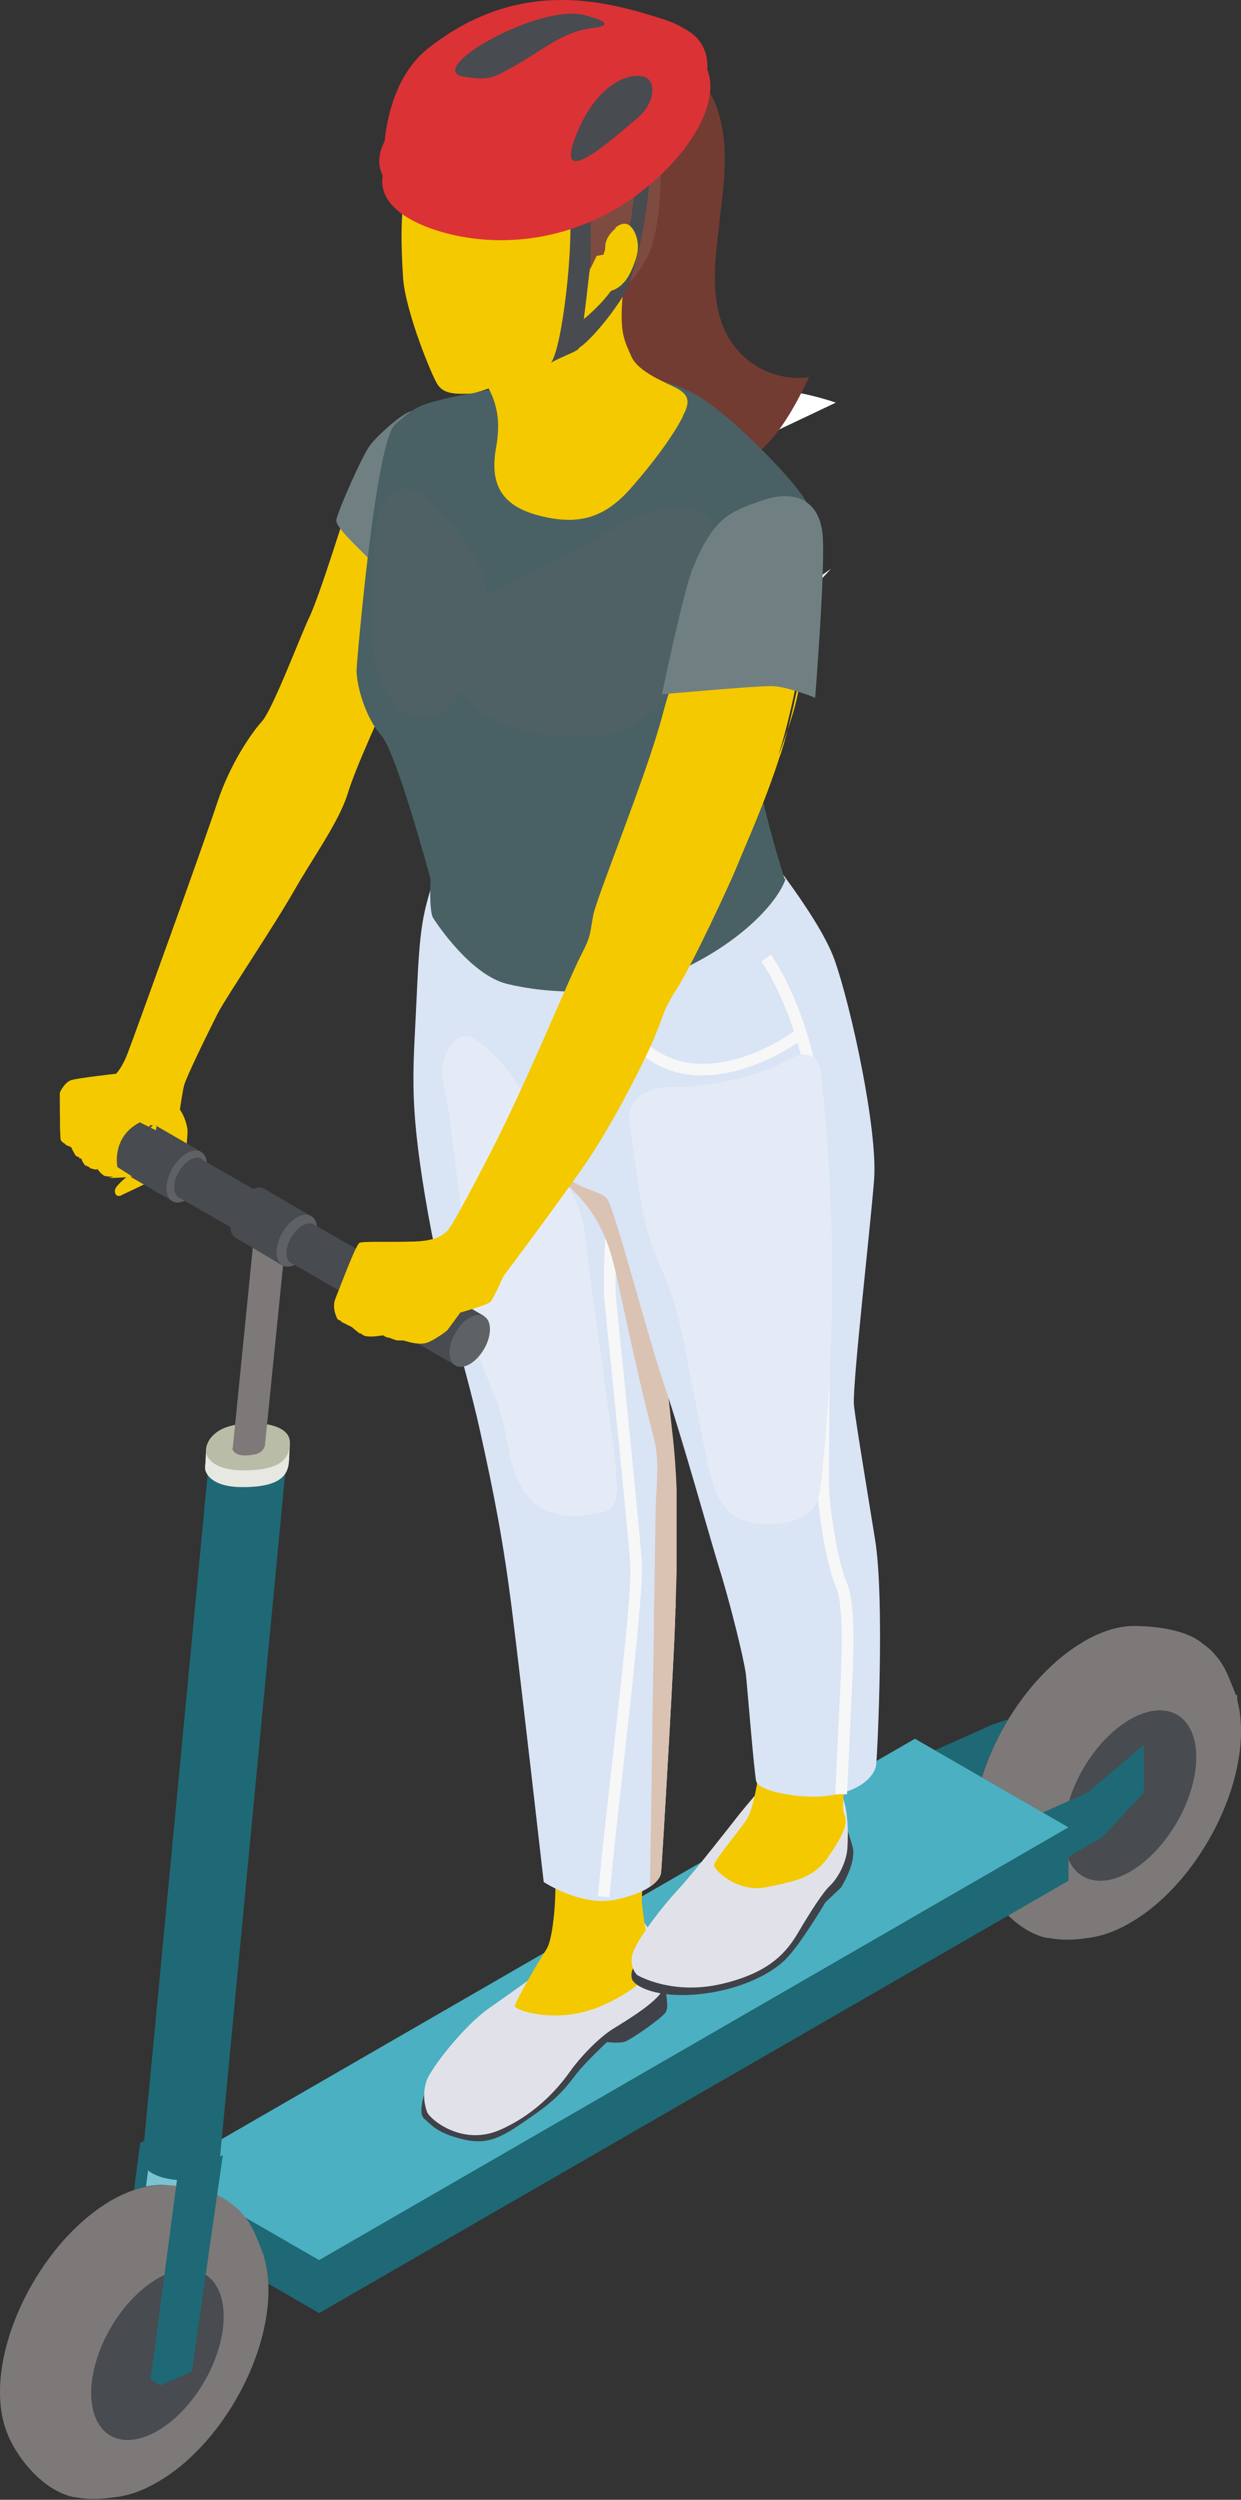 <?xml version="1.0" encoding="UTF-8"?>
<svg xmlns="http://www.w3.org/2000/svg" xmlns:xlink="http://www.w3.org/1999/xlink" viewBox="0 0 28.85 58.11">
  <rect x="0" y="0" width="28.85" height="58.11" fill="#333333" stroke="none"/>
  <defs>
    <style>
      .uuid-fc01fce0-5e6d-40de-8dca-07cb1e048df6 {
        fill: #4bb0c1;
      }

      .uuid-1efd275a-efe3-426b-bb0a-c0afb204c7ea {
        fill: #b9bda8;
      }

      .uuid-d98cb9e4-7d49-46f6-922b-211f2c4e086d {
        fill: #db3236;
      }

      .uuid-10c02565-28f3-495b-b571-6a9151bf2299 {
        fill: #fff;
      }

      .uuid-70083155-245f-4343-87be-1ad313b7f4fe {
        fill: #f4c900;
      }

      .uuid-0005ac32-9a8a-4e84-b214-99ebdd0eab25 {
        fill: #e1e2e9;
      }

      .uuid-2bc7ee97-3d73-423e-bcfe-1277953f0b3e {
        fill: #5e6265;
      }

      .uuid-abcb5719-f09d-4150-b388-760b84ddfd9e {
        fill: #496164;
      }

      .uuid-16161880-c7b6-4d4b-827a-b7406923fe6d {
        fill: none;
      }

      .uuid-37203cd8-cb30-409c-96c9-7b802e65f8a4 {
        fill: #d9e4f5;
      }

      .uuid-c8f35160-0c58-469a-a5f0-f507587160de {
        fill: #e6e8e1;
      }

      .uuid-ca991832-d98a-4607-852a-f241e081bf95 {
        isolation: isolate;
      }

      .uuid-cf61307b-61a3-4c6d-98df-150869e4e71d {
        fill: #dac3b2;
      }

      .uuid-722d1a31-60e3-44f8-a715-2a561c686236 {
        fill: #7d7978;
      }

      .uuid-75383a07-0277-4ef8-a41e-9848dabb0759 {
        clip-path: url(#uuid-61e25624-fdd2-4a00-9576-d5e9e9c05f08);
      }

      .uuid-d6001b8d-a227-41a2-b9c7-8e7998c5aad9 {
        fill: #7e4b41;
      }

      .uuid-2bf06c04-2600-4b96-a06e-faac9549ec70 {
        fill: #e5ebf6;
      }

      .uuid-02533e23-ef6c-447d-aae3-c466125c750c {
        mix-blend-mode: multiply;
      }

      .uuid-1e22e792-39fb-4b3c-82a6-f1ab8eae84a4 {
        fill: #506165;
      }

      .uuid-9f4414ff-c558-43d9-b3de-6b9730bd2aa7 {
        fill: #404249;
      }

      .uuid-e5d0086a-ffc5-4f6b-89f1-12fee21a5c96 {
        fill: #f7f7f8;
      }

      .uuid-3d049f62-c337-4e7a-82d4-daa7229fd167 {
        fill: #723c32;
      }

      .uuid-b81d4269-6638-4339-8a53-ca32e39bf286 {
        fill: #484b4f;
      }

      .uuid-13237c95-10a3-40b5-b3c2-b1e81f2f8ef7 {
        clip-path: url(#uuid-d3dfd310-481a-4932-b5e4-f6b19ef1f6ff);
      }

      .uuid-0f41a05c-3af1-4418-b8c1-b806b3e3c349 {
        fill: #1e6975;
      }

      .uuid-456195de-00f4-49c6-a8e9-8e5f691f4078 {
        fill: #7ac3d0;
      }

      .uuid-841ec85b-5886-46f1-b390-8319c0cc3c9b {
        fill: #708082;
      }
    </style>
    <clipPath id="uuid-61e25624-fdd2-4a00-9576-d5e9e9c05f08">
      <rect class="uuid-16161880-c7b6-4d4b-827a-b7406923fe6d" x="12.76" y="24.55" width="2.97" height="19.3"/>
    </clipPath>
    <clipPath id="uuid-d3dfd310-481a-4932-b5e4-f6b19ef1f6ff">
      <rect class="uuid-16161880-c7b6-4d4b-827a-b7406923fe6d" x="12.76" y="24.55" width="2.97" height="19.3"/>
    </clipPath>
  </defs>
  <g class="uuid-ca991832-d98a-4607-852a-f241e081bf95">
    <g id="uuid-38052094-e2d5-4b82-a37f-1c441343449f" data-name="Calque_2">
      <g id="uuid-c6772a26-df6e-4c7c-8772-5ac37c358a93" data-name="Les_personnages">
        <g id="uuid-0bf2115d-7ae8-49b8-98c3-5c1fa7043784" data-name="Chara_x5F_Trot_x5F_BG">
          <path class="uuid-10c02565-28f3-495b-b571-6a9151bf2299" d="M19.43,9.36l-1.35.64c-1.14-.25-2.52-.12-3.62.39-1.56.74-1.96,2-.96,2.88.04.04.08.07.13.11,1.17.89,3.42.98,5.05.22.24-.11.46-.24.64-.38l-1.48,1.6c-1.98.4-4.16.09-5.42-.87-.07-.05-.13-.1-.19-.15-1.42-1.25-.85-3.04,1.36-4.08,1.79-.84,4.12-.95,5.84-.36"/>
          <polygon class="uuid-0f41a05c-3af1-4418-b8c1-b806b3e3c349" points="25.03 40.55 23.43 41.12 21.26 42.37 21.26 40.9 23.07 40.09 25.03 39.44 25.03 40.55"/>
          <path class="uuid-b81d4269-6638-4339-8a53-ca32e39bf286" d="M22.61,42.62c0,1.64,1.16,2.3,2.59,1.47,1.43-.82,2.58-2.82,2.58-4.46s-1.16-2.3-2.58-1.47c-1.43.82-2.59,2.82-2.59,4.46"/>
          <path class="uuid-b81d4269-6638-4339-8a53-ca32e39bf286" d="M23.68,43.23c0,1.64,1.16,2.3,2.59,1.47,1.43-.82,2.58-2.82,2.58-4.46s-1.16-2.3-2.58-1.47c-1.43.82-2.59,2.82-2.59,4.46"/>
          <path class="uuid-722d1a31-60e3-44f8-a715-2a561c686236" d="M28.73,39.41c-.19-.51-.28-.72-.5-.96-.07-.09-.16-.16-.24-.22-.01,0-.02-.02-.04-.03-.46-.38-1.36-.41-1.68-.4,0,0,0,0,0,0-.32.02-.68.13-1.06.35-1.43.83-2.59,2.82-2.59,4.46,0,.36.06.67.16.93,0,0,0,0,0,0,.19.52.73,1.23,1.38,1.46,0,0,0,0,0,0,.03.01.06.02.09.03.03,0,.07.02.1.02,0,0,.02,0,.03,0,.65.13,1.3-.09,1.4-.13.02,0,.09-.1.2-.26,1.51-.9,2.72-3.01,2.72-4.75,0-.03,0-.06,0-.09.06-.2.08-.35.05-.43"/>
          <path class="uuid-722d1a31-60e3-44f8-a715-2a561c686236" d="M23.68,43.23c0,1.64,1.16,2.3,2.59,1.47,1.43-.82,2.58-2.82,2.58-4.46s-1.16-2.3-2.58-1.47c-1.43.82-2.59,2.82-2.59,4.46"/>
          <path class="uuid-b81d4269-6638-4339-8a53-ca32e39bf286" d="M24.73,42.63c0,.98.69,1.37,1.54.88.85-.49,1.54-1.68,1.54-2.66s-.69-1.37-1.54-.88c-.85.49-1.54,1.68-1.54,2.66"/>
          <polygon class="uuid-0f41a05c-3af1-4418-b8c1-b806b3e3c349" points="26.59 41.67 25.64 42.7 23.47 43.95 23.47 42.48 25.28 41.67 26.59 40.56 26.59 41.67"/>
          <polygon class="uuid-0f41a05c-3af1-4418-b8c1-b806b3e3c349" points="3.85 51.71 7.42 53.77 24.84 42.48 21.27 40.42 3.85 50.48 3.85 51.71"/>
          <polygon class="uuid-0f41a05c-3af1-4418-b8c1-b806b3e3c349" points="3.26 49.81 2.6 54.8 3.32 54.48 4.04 49.45 3.26 49.81"/>
          <polygon class="uuid-456195de-00f4-49c6-a8e9-8e5f691f4078" points="3.51 49.95 2.85 54.94 3.57 54.62 4.28 49.59 3.51 49.95"/>
          <polygon class="uuid-fc01fce0-5e6d-40de-8dca-07cb1e048df6" points="3.85 50.48 7.42 52.54 24.84 42.48 21.27 40.42 3.85 50.48"/>
          <polygon class="uuid-0f41a05c-3af1-4418-b8c1-b806b3e3c349" points="7.42 53.77 24.84 43.72 24.84 42.48 7.42 52.54 7.42 53.77"/>
          <path class="uuid-b81d4269-6638-4339-8a53-ca32e39bf286" d="M0,55.61c0,1.64,1.16,2.3,2.59,1.47,1.43-.82,2.58-2.82,2.58-4.46s-1.16-2.3-2.58-1.47c-1.43.82-2.59,2.82-2.59,4.46"/>
          <path class="uuid-b81d4269-6638-4339-8a53-ca32e39bf286" d="M1.07,56.23c0,1.64,1.16,2.3,2.59,1.47,1.43-.82,2.58-2.82,2.58-4.46s-1.16-2.3-2.58-1.47c-1.43.82-2.59,2.82-2.59,4.46"/>
          <path class="uuid-722d1a31-60e3-44f8-a715-2a561c686236" d="M6.12,52.41c-.19-.51-.28-.72-.5-.96-.07-.09-.16-.16-.24-.22-.01,0-.02-.02-.04-.03-.46-.38-1.36-.41-1.68-.4,0,0,0,0,0,0-.32.02-.68.13-1.07.35C1.16,51.98,0,53.98,0,55.61c0,.36.06.67.16.93,0,0,0,0,0,0,.19.52.73,1.23,1.38,1.46,0,0,0,0,0,0,.03.01.06.02.09.03.03,0,.07.02.1.02,0,0,.02,0,.02,0,.65.13,1.3-.09,1.4-.13.02,0,.09-.1.2-.26,1.51-.9,2.72-3.01,2.72-4.75,0-.03,0-.06,0-.09.06-.2.08-.35.05-.43"/>
          <path class="uuid-722d1a31-60e3-44f8-a715-2a561c686236" d="M1.07,56.23c0,1.64,1.16,2.3,2.59,1.47,1.43-.82,2.58-2.82,2.58-4.46s-1.16-2.3-2.58-1.47c-1.43.82-2.59,2.82-2.59,4.46"/>
          <path class="uuid-b81d4269-6638-4339-8a53-ca32e39bf286" d="M2.12,55.63c0,.98.69,1.37,1.54.88.85-.49,1.54-1.68,1.54-2.66s-.69-1.37-1.54-.88c-.85.49-1.54,1.68-1.54,2.66"/>
          <polygon class="uuid-0f41a05c-3af1-4418-b8c1-b806b3e3c349" points="4.16 50.33 3.5 55.32 3.74 55.45 4.93 49.97 4.16 50.33"/>
          <path class="uuid-0f41a05c-3af1-4418-b8c1-b806b3e3c349" d="M4.86,33.93l1.82-.21-1.57,16.48c-.03.69-1.8.59-1.8,0l1.55-16.27Z"/>
          <path class="uuid-c8f35160-0c58-469a-a5f0-f507587160de" d="M6.72,33.94c.02-.55-1.13-.54-1.56-.34-.45.22-.39.56-.39.56,0,0,.05.41.87.41.91,0,1.07-.3,1.08-.64"/>
          <polygon class="uuid-c8f35160-0c58-469a-a5f0-f507587160de" points="4.77 34.1 4.79 33.73 6.74 33.53 6.72 33.94 6.15 34.3 4.77 34.1"/>
          <path class="uuid-1efd275a-efe3-426b-bb0a-c0afb204c7ea" d="M6.74,33.55c.02-.55-1.13-.54-1.56-.34-.45.22-.39.56-.39.56,0,0,.05.41.87.41.91,0,1.07-.3,1.08-.64"/>
          <path class="uuid-722d1a31-60e3-44f8-a715-2a561c686236" d="M5.4,33.67s.02.24.52.14c.23-.05.24-.22.24-.22l.52-5.16-.78.34-.49,4.9Z"/>
          <path class="uuid-9f4414ff-c558-43d9-b3de-6b9730bd2aa7" d="M15.23,45.96s.25.16.25.3.07.38,0,.51c-.07.13-.84.67-.98.7-.15.03-.39,0-.39,0,0,0-.53.5-.71.74-.19.24-.38.54-1.04.99-.66.46-.98.68-1.6.53s-.73-.34-.9-.48c-.17-.15.04-.75.16-.92.12-.17,5.21-2.38,5.21-2.38"/>
          <path class="uuid-0005ac32-9a8a-4e84-b214-99ebdd0eab25" d="M12.47,45.9s-.55.4-1.11.79c-.56.39-1.36,1.4-1.45,1.7-.09.3-.04.55.02.71.07.17.83.81,1.72.4.89-.4,1.4-1.06,1.62-1.37.22-.31.64-.75.97-.96.34-.21,1.14-.69,1.18-.97.04-.28-.17-1.19-.45-1.51-.28-.32-2.51,1.21-2.51,1.21"/>
          <path class="uuid-70083155-245f-4343-87be-1ad313b7f4fe" d="M12.91,43.61c.02.61-.06,1.49-.21,1.71-.15.22-.74,1.23-.73,1.32.01.09.97.43,1.99,0,1.02-.44,1.43-1.01,1.23-1.27-.2-.27-.27-1.18-.27-1.18l.06-1.75-2.07,1.17Z"/>
          <path class="uuid-37203cd8-cb30-409c-96c9-7b802e65f8a4" d="M15.7,37.38c.01.56-.31,5.94-.33,6.14-.01.1-.08.22-.26.34-.16.11-.42.22-.8.3-.79.17-1.67-.41-1.67-.41,0,0-.54-4.75-.74-6.34-.2-1.58-.41-2.66-.75-4.19-.34-1.53-.89-3.12-1.27-5.42-.38-2.3-.27-2.9-.19-4.7.08-1.8.15-1.9.57-3.21,0,0,3.67.93,4.22,1.49.35.36.51,2.7.58,4.35.04.93.05,1.64.05,1.64,0,0,.29,4.14.5,5.92.21,1.78.07,3.54.08,4.1"/>
          <path class="uuid-e5d0086a-ffc5-4f6b-89f1-12fee21a5c96" d="M14.17,44.1l-.27-.02c.07-.79.19-1.87.32-3.01.22-1.97.48-4.21.43-4.74-.04-.56-.26-2.75-.42-4.35-.09-.85-.16-1.55-.18-1.8-.07-.72.2-4.32.21-4.47l.27.02s-.28,3.73-.21,4.42c.02.24.09.95.18,1.79.16,1.6.38,3.79.42,4.35.04.56-.2,2.71-.43,4.79-.13,1.14-.25,2.22-.32,3.01"/>
          <path class="uuid-2bf06c04-2600-4b96-a06e-faac9549ec70" d="M12.74,26.55c-.41-.87-.85-1.78-1.63-2.34-.08-.06-.17-.12-.28-.12-.22-.01-.38.2-.46.4-.18.45-.04.71.03,1.16.09.56.15,1.12.22,1.68.15,1.12.3,2.24.44,3.36,0-.07-.02-.13-.03-.2-.16.81.38,1.57.61,2.36.12.4.16.81.27,1.21.12.4.32.79.68,1,.37.22.83.2,1.26.13.11-.02.23-.04.32-.11.17-.13.18-.38.17-.59-.02-.43-.08-.87-.14-1.3-.17-1.27-.35-2.53-.52-3.8-.05-.4-.06-.82-.2-1.21-.2-.56-.5-1.1-.75-1.63"/>
          <g class="uuid-02533e23-ef6c-447d-aae3-c466125c750c">
            <g class="uuid-75383a07-0277-4ef8-a41e-9848dabb0759">
              <g class="uuid-13237c95-10a3-40b5-b3c2-b1e81f2f8ef7">
                <path class="uuid-cf61307b-61a3-4c6d-98df-150869e4e71d" d="M15.7,37.38c.01.56-.31,5.94-.33,6.14-.01.1-.08.22-.26.34.04-2.23.05-3.59.09-5.82,0-.28,0-.56.01-.84.01-.66.02-1.31.03-1.97,0-.57.11-1.21-.03-1.76-.31-1.19-.57-2.4-.83-3.6-.09-.39-.17-.78-.33-1.14-.17-.4-.42-.76-.73-1.06-.16-.15-.33-.29-.43-.48-.07-.15-.09-.32-.1-.49-.04-.59-.06-1.31.25-1.84.28-.47.51-.33.83,0,.33.34.73.6,1.14.84.02.01.04.02.07.04.04.93.05,1.64.05,1.64,0,0,.29,4.14.5,5.92.21,1.78.07,3.54.08,4.1"/>
              </g>
            </g>
          </g>
          <path class="uuid-9f4414ff-c558-43d9-b3de-6b9730bd2aa7" d="M14.94,45.31c-.22.42-.29.52-.25.69.05.17.56.45,1.53.36.97-.09,1.72-.48,2.05-.82.34-.34.92-1.32.92-1.32l.36-.34s.37-.58.27-.95c-.1-.37-.27-.8-.27-.8l-4.61,3.17Z"/>
          <path class="uuid-0005ac32-9a8a-4e84-b214-99ebdd0eab25" d="M17.92,41.34c-.06.01-.73.83-.73.83,0,0-1.07,1.38-1.44,1.77-.36.39-.85,1.03-1.01,1.39-.16.36.07.58.07.58,0,0,.79.48,1.96.21,1.17-.27,1.54-.78,1.8-1.22.26-.44.55-.9.73-1.07.18-.17.38-.54.4-.87.02-.34.04-1.14-.27-1.45-.31-.31-1.52-.17-1.52-.17"/>
          <path class="uuid-70083155-245f-4343-87be-1ad313b7f4fe" d="M17.67,40.95c0,.06-.12,1.07-.32,1.36-.2.29-.75.94-.75,1.05s.55.65,1.22.51,1.11-.21,1.46-.74c.36-.53.44-.77.34-.98-.1-.21.2-1.94.2-1.94l-2.14.74Z"/>
          <path class="uuid-37203cd8-cb30-409c-96c9-7b802e65f8a4" d="M11.79,22.19c-.05,1.23.2,3.33.73,4.4.53,1.07,1.39,1.04,1.58,1.26.19.22.93,3.14,1.34,4.34.41,1.21,1.03,3.44,1.27,4.23.25.79.58,2.12.63,2.5.04.38.19,2.27.24,2.49.05.22,1.02.43,1.7.33.68-.09,1.06-.43,1.09-.73.03-.29.2-3.88-.03-5.24-.28-1.73-.48-2.94-.49-3.14-.02-.59.38-4.05.47-5.2.09-1.15-.53-4.02-.92-5.12-.39-1.09-1.97-2.96-2.08-3.14-.11-.18-5.53,2.99-5.53,2.99"/>
          <path class="uuid-e5d0086a-ffc5-4f6b-89f1-12fee21a5c96" d="M19.69,41.71h-.27s.05-1.24.11-2.37c.05-.93.08-2.06-.1-2.46-.19-.43-.37-1.45-.42-2.15-.02-.23-.01-.93,0-1.92.02-2.09.05-5.26-.13-6.87-.26-2.31-1.17-3.58-1.18-3.59l.22-.16c.04.05.96,1.33,1.23,3.72.18,1.63.15,4.81.13,6.91,0,.94-.02,1.68,0,1.89.05.69.23,1.68.4,2.07.16.36.2,1.11.12,2.58-.05,1.13-.11,2.35-.11,2.35"/>
          <path class="uuid-2bf06c04-2600-4b96-a06e-faac9549ec70" d="M15.83,25.26c-.22,0-.44,0-.65.07-.21.06-.41.19-.5.39-.08.18-.05.38-.02.58.05.36.11.73.16,1.09.07.49.15.98.3,1.45.13.4.32.78.46,1.17.19.53.3,1.08.4,1.63.15.74.29,1.49.44,2.23.11.55.27,1.19.78,1.44.2.1.43.12.66.12.42,0,.9-.1,1.1-.46.09-.16.11-.34.13-.52.33-3.01.34-6.06.04-9.08-.02-.25-.02-.71-.29-.83-.26-.12-.64.18-.87.27-.68.27-1.41.43-2.14.46"/>
          <path class="uuid-e5d0086a-ffc5-4f6b-89f1-12fee21a5c96" d="M16.32,25c-1.26,0-1.82-.94-1.85-.98l.23-.14s.52.85,1.62.85h.04c1.17-.02,2.14-.79,2.15-.8l.17.21s-1.06.83-2.32.86h-.05"/>
          <path class="uuid-b81d4269-6638-4339-8a53-ca32e39bf286" d="M1.38,26.18c0,.3.21.42.47.27.26-.15.47-.51.47-.81s-.21-.42-.47-.27c-.26.15-.47.51-.47.81"/>
          <path class="uuid-70083155-245f-4343-87be-1ad313b7f4fe" d="M4.11,25.7c-.09-.05-.2-.06-.31-.06-.04,0-.07.15-.11.17-.08.04-.04.26-.04.35,0,.19.11.39.04.57-.04.1-.13.17-.21.24-.25.18-.52.34-.73.57-.04.04-.07.08-.08.14,0,.05.02.12.08.12.03,0,.06,0,.08-.02.38-.18.76-.35,1.12-.57.07-.04.14-.08.19-.14.04-.04.08-.09.11-.14.02-.03.04-.06.06-.09.02-.06.03-.13.03-.19,0-.12.02-.24.02-.36,0-.14-.12-.49-.25-.56"/>
          <polygon class="uuid-b81d4269-6638-4339-8a53-ca32e39bf286" points="1.52 26.48 4.01 27.92 4.67 26.77 2.19 25.34 1.52 26.48"/>
          <path class="uuid-2bc7ee97-3d73-423e-bcfe-1277953f0b3e" d="M3.87,27.62c0,.3.21.42.47.27.26-.15.47-.51.47-.81s-.21-.42-.47-.27c-.26.15-.47.51-.47.81"/>
          <path class="uuid-b81d4269-6638-4339-8a53-ca32e39bf286" d="M4.05,27.6c0,.23.16.33.37.21.2-.12.37-.4.37-.64s-.16-.33-.37-.21c-.2.12-.37.4-.37.63"/>
          <polygon class="uuid-b81d4269-6638-4339-8a53-ca32e39bf286" points="4.15 27.83 5.69 28.72 6.2 27.82 4.67 26.94 4.15 27.83"/>
          <path class="uuid-2bc7ee97-3d73-423e-bcfe-1277953f0b3e" d="M5.58,28.48c0,.23.16.33.37.21.2-.12.37-.4.37-.64s-.16-.33-.37-.21c-.2.12-.37.4-.37.63"/>
          <path class="uuid-b81d4269-6638-4339-8a53-ca32e39bf286" d="M5.35,28.48c0,.3.21.42.47.27.26-.15.47-.51.47-.81s-.21-.42-.47-.27c-.26.15-.47.51-.47.81"/>
          <polygon class="uuid-b81d4269-6638-4339-8a53-ca32e39bf286" points="5.49 28.78 6.57 29.42 7.23 28.27 6.15 27.64 5.49 28.78"/>
          <path class="uuid-2bc7ee97-3d73-423e-bcfe-1277953f0b3e" d="M6.43,29.11c0,.3.21.42.47.27.26-.15.47-.51.47-.81s-.21-.42-.47-.27c-.26.15-.47.51-.47.81"/>
          <path class="uuid-b81d4269-6638-4339-8a53-ca32e39bf286" d="M6.66,29.13c0,.23.16.33.37.21.2-.12.37-.4.37-.64s-.16-.33-.37-.21c-.2.12-.37.4-.37.63"/>
          <rect class="uuid-b81d4269-6638-4339-8a53-ca32e39bf286" x="7.35" y="28.43" width="1.04" height="1.93" transform="translate(-21.53 21.53) rotate(-60.04)"/>
          <path class="uuid-2bc7ee97-3d73-423e-bcfe-1277953f0b3e" d="M8.33,30.09c0,.23.16.33.37.21.2-.12.37-.4.37-.64s-.16-.33-.37-.21c-.2.12-.37.4-.37.63"/>
          <path class="uuid-b81d4269-6638-4339-8a53-ca32e39bf286" d="M7.96,30c0,.3.21.42.47.27.26-.15.47-.51.47-.81s-.21-.42-.47-.27c-.26.15-.47.51-.47.81"/>
          <polygon class="uuid-b81d4269-6638-4339-8a53-ca32e39bf286" points="8.1 30.3 10.59 31.74 11.25 30.59 8.77 29.16 8.1 30.3"/>
          <path class="uuid-2bc7ee97-3d73-423e-bcfe-1277953f0b3e" d="M10.45,31.44c0,.3.21.42.47.27.26-.15.47-.51.47-.81s-.21-.42-.47-.27c-.26.15-.47.51-.47.81"/>
          <path class="uuid-70083155-245f-4343-87be-1ad313b7f4fe" d="M9.87,12.22c-.06-.21-.42-.35-.79-.43-.47-.1-.97-.13-.97-.13,0,0-.68,2.2-.92,2.69-.23.49-.86,2.17-1.11,2.43-.24.27-.72.96-1.02,1.85-.29.89-1.94,5.46-2.08,5.82-.13.36-.28.51-.28.51,0,0-.9.1-1.05.15-.16.06-.26.29-.26.29,0,0,0,1,.02,1.09.01.04.05.07.1.1.07.04.14.06.14.06,0,0,.02.05.04.09.03.06.06.12.09.14.02,0,.04.02.05.02.03,0,.05,0,.05,0,0,0,.03.11.11.18.02.02.05.04.08.05,0,0,0,0,0,0,.09.02.15.04.17.04.01,0,.02,0,.02,0,0,0,.09.13.18.17.01,0,.04,0,.08.01.21.01.75-.02.92-.12.01,0,.02-.01.03-.02.02-.02.04-.04.07-.07.09-.1.22-.28.33-.45-.05-.01-.1-.02-.14-.04-.2-.07-.43-.28-.24-.49,0,0,0,0,0,0,0-.01.15,0,.17,0,.15-.14.27-.25.47-.25,0,0,.01,0,.02,0,.04-.27.09-.58.12-.72.06-.22.58-1.27.78-1.67.21-.4,1.34-2.08,1.78-2.86.44-.77,1.03-1.58,1.24-2.24.2-.66.83-1.96.89-2.2.06-.23,1.04-3.57.91-4.05"/>
          <path class="uuid-70083155-245f-4343-87be-1ad313b7f4fe" d="M3.66,26.07c-.07.4-.14.8-.21,1.19-.17.09-.71.13-.92.12.25-.05.46-.27.59-.51.16-.28.27-.61.54-.8"/>
          <path class="uuid-70083155-245f-4343-87be-1ad313b7f4fe" d="M7.53,14.26c-.39,1.07-1.16,1.98-1.41,3.08-.03.15-.06.31,0,.45.03.1.09.18.16.25.16.17.37.29.6.3.23.02.47-.08.6-.27.09-.13.12-.28.16-.43.09-.42.19-.85.3-1.27.09-.38.18-.76.27-1.14.15-.63.3-1.25.5-1.87.13-.39.28-.77.38-1.17.05-.18.08-.37,0-.54-.09-.21-.34-.31-.55-.23-.2.07-.2.22-.26.39-.18.52-.37,1.01-.5,1.54-.08.3-.15.6-.26.9"/>
          <path class="uuid-70083155-245f-4343-87be-1ad313b7f4fe" d="M8.97,16.26c-.06.23-.69,1.53-.89,2.2-.21.66-.8,1.47-1.24,2.24-.44.78-1.57,2.46-1.78,2.86-.2.4-.72,1.45-.78,1.67-.04.15-.09.53-.14.82-.04-.17-.08-.33-.06-.5.02-.17.1-.32.18-.48.23-.46.42-.93.58-1.42.14-.43.37-.79.57-1.2.16-.35.33-.7.55-1.01.16-.22.35-.42.51-.65.15-.22.28-.45.4-.69.12-.23.24-.47.36-.7.16-.3.32-.61.45-.93.81-2.01.38-4.34,1.13-6.37.04-.12.15-.23.28-.31.38.08.73.22.79.43.13.48-.85,3.81-.91,4.05"/>
          <path class="uuid-b81d4269-6638-4339-8a53-ca32e39bf286" d="M4.32,26.62l-1.07-.53c-.67.35-.52,1.04-.52,1.04l.97.62c.16-.4.37-.78.62-1.13"/>
          <path class="uuid-70083155-245f-4343-87be-1ad313b7f4fe" d="M1.62,25.7c.03.35.05.71.08,1.06-.02-.05-.04-.09-.04-.09,0,0-.07-.03-.14-.06-.02-.31-.03-.62.09-.9"/>
          <path class="uuid-70083155-245f-4343-87be-1ad313b7f4fe" d="M2.1,25.63c0,.49-.04.99-.1,1.48-.08-.07-.11-.18-.11-.18,0,0-.02,0-.05,0,.08-.43.17-.85.26-1.28"/>
          <path class="uuid-70083155-245f-4343-87be-1ad313b7f4fe" d="M2.58,26.04c-.15.37-.26.76-.33,1.15-.03,0-.08-.01-.17-.04.17-.37.33-.74.5-1.12"/>
          <path class="uuid-70083155-245f-4343-87be-1ad313b7f4fe" d="M7.05,19.53c.18-.32.22-.63.34-.96.11-.31.23-.55.21-.9,0-.19-.05-.38-.15-.53-.1-.15-.24-.26-.41-.31-.29-.1-.62,0-.87.19-.52.41-.69,1.08-.92,1.67-.28.74-.56,1.47-.84,2.21,0-.03.02-.06.03-.08-.07.24-.21.47-.3.7-.08.23-.15.47-.26.7-.22.46-.3,1.03-.43,1.53.02-.02-.01-.04-.03-.03-.02.01-.02.04-.03.06-.03.24-.1.48-.22.7-.01.03-.03.06-.03.09,0,.04.05.07.08.09.17.1.36.16.56.18.12.01.25,0,.33-.08.05-.05.09-.12.11-.18.23-.54.43-1.1.76-1.6.35-.54.62-1.14.93-1.71.33-.61.77-1.12,1.11-1.71"/>
          <path class="uuid-3d049f62-c337-4e7a-82d4-daa7229fd167" d="M16.73,5.15c-.13,1.01-.3,2.26.49,3.07.41.42,1.01.63,1.59.55-.39.8-.84,1.65-1.64,2.05-.75.37-1.64.24-2.45.09-.73-.14-1.48-.32-2.1-.74-.94-.63-1.46-1.77-1.53-2.9-.14-2.3,1.06-3.99,2.66-5.47.22-.2.45-.41.72-.53.85-.35,1.84.32,2.17,1.17.33.85.2,1.81.08,2.72"/>
          <path class="uuid-841ec85b-5886-46f1-b390-8319c0cc3c9b" d="M9.59,9.55c-.22.03-.8.56-.98.79-.18.23-.74,1.5-.79,1.74-.06.25,1.22,1.23,1.39,1.65.17.42,1.17-3.24,1.17-3.24l-.79-.95Z"/>
          <path class="uuid-abcb5719-f09d-4150-b388-760b84ddfd9e" d="M18.26,20.44c-.2.57-1.09,1.51-2.53,2.15-1.44.64-3.11.49-3.95.28-.83-.21-1.61-1.37-1.71-1.53s-.06-.9-.06-.9c0,0-.79-2.95-1.15-3.35-.36-.4-.58-1.16-.57-1.53.02-.37.45-5.29.89-5.69.45-.4.55-.45,1.16-.6.61-.15,3.01-.58,3.36-.57.36.01,1.52-.05,2.43.45.91.49,2.64,2.33,2.66,2.63.02.3-1.18,3.7-1.3,4.84-.12,1.15.75,3.81.75,3.81"/>
          <path class="uuid-70083155-245f-4343-87be-1ad313b7f4fe" d="M15.88,9.67c-.16.33-.56.93-1.19,1.65-.62.72-1.23.9-2.14.67-.92-.23-1.16-.76-1.02-1.57.06-.33.07-.63.01-.9-.08-.38-.27-.71-.61-1l.17-.72.53-2.26s2.51-1.67,2.82-1.51c.3.16.11,1.85.03,2.77-.08.92.02,1.08.19,1.47.16.39.84.63,1.09.77.25.15.29.3.12.62"/>
          <path class="uuid-70083155-245f-4343-87be-1ad313b7f4fe" d="M13.43,8.4c-.22.25-.51.44-.84.51-.22.05-.49.08-.57.28-.07.17.04.36.14.51.17.25.35.51.45.8.1.29.11.62-.03.89-.08-.23-.18-.46-.31-.67-.09-.13-.18-.27-.24-.41-.09-.2-.12-.44-.25-.61-.06-.08-.15-.14-.23-.2-.07-.38-.27-.71-.61-1l.17-.72c.07-.06.14-.11.22-.15.59-.33,1.3-.37,1.96-.35.71.02.49.73.16,1.11"/>
          <path class="uuid-1e22e792-39fb-4b3c-82a6-f1ab8eae84a4" d="M10.72,16.1c.54-.84.88-2.38.25-3.27-.27-.38-.57-.76-.89-1.09-.2-.2-.45-.41-.73-.37-.2.03-.37.18-.46.36-.09.18-.13.38-.15.58-.09.73-.08,1.46-.07,2.19,0,.39,0,.79.12,1.16.11.38.33.73.67.92.14.07.29.12.44.11.35-.02.63-.3.82-.59"/>
          <path class="uuid-1e22e792-39fb-4b3c-82a6-f1ab8eae84a4" d="M12.82,13.13s.04,0,.02-.02c-.02-.02-.04,0-.07,0-.48.28-1.07.4-1.48.79-.39.38-.52.94-.64,1.47-.03.13-.06.27-.04.4.02.13.09.25.17.36.32.43.81.71,1.33.85.52.14,1.06.15,1.6.14.21,0,.42-.01.62-.07.29-.08.54-.26.76-.45.72-.62,1.25-1.45,1.52-2.36.16-.54.22-1.11.1-1.66-.04-.19-.11-.38-.25-.52-.35-.35-1.1-.3-1.53-.1-.73.34-1.42.77-2.13,1.15"/>
          <path class="uuid-70083155-245f-4343-87be-1ad313b7f4fe" d="M14.25,5.04c-.21,1.06-.31,2.63-.57,2.88-.25.25-2.35,1.21-2.76,1.23-.41.02-.61-.02-.74-.2-.13-.18-.76-1.72-.81-2.5-.05-.78-.06-1.49.06-2.11.12-.62.18-.95.43-1.27.25-.32,1.5-.95,2.28-.61.78.34,2.11,2.58,2.11,2.58"/>
          <path class="uuid-d6001b8d-a227-41a2-b9c7-8e7998c5aad9" d="M13.71,6.32s.03-.51-.08-.63c-.11-.12-.67-.95-.77-1.35-.1-.4-.52-.83-.68-.89-.16-.05-.72-.21-.85-.37-.4.1-.94.19-1.07.18-.13,0-.47.04-.47.04l-.3.72s0-.43.04-.67c.05-.24.16-.86,1.42-1.48,1.26-.62,1.99-.69,2.78-.26,1.06.19,1.59,1.2,1.62,1.89.04.69-.01,1.94-.31,2.49-.3.54-.41.56-.41.56,0,0,.35-1.33-.05-1.3-.39.03-.55.67-.55.67l-.16.03-.18.37Z"/>
          <path class="uuid-b81d4269-6638-4339-8a53-ca32e39bf286" d="M14.76,4.28c0,.39-.26,2-.49,2.38s-.7.76-.7.76c0,0-.34.8-.13.68.21-.12.63-.59.97-1.1s.53-1.54.63-2.25c.1-.71.05-.96.05-.96l-.34.5Z"/>
          <path class="uuid-b81d4269-6638-4339-8a53-ca32e39bf286" d="M13.19,4.67c.21.46-.09,3.38-.38,3.76.27-.15.58-.25.64-.32.05-.07.15-.86.28-2.03.03-1.74-.11-2.14-.11-2.14l-.43.73Z"/>
          <path class="uuid-70083155-245f-4343-87be-1ad313b7f4fe" d="M14.3,5.3c.08-.07.18-.12.28-.09.05.02.09.06.12.1.09.12.13.28.13.43,0,.15-.05.3-.11.45-.06.14-.12.28-.23.39-.1.11-.24.19-.39.2-.09,0-.19-.03-.22-.11-.01-.03-.01-.05-.01-.08,0-.15.11-.27.16-.41.05-.15.03-.29.04-.44,0-.17.11-.32.24-.43"/>
          <path class="uuid-70083155-245f-4343-87be-1ad313b7f4fe" d="M18.14,17.54c-.36,1.13-.84,2.17-1.01,2.6-.17.42-1.04,2.29-1.4,2.85-.36.56-.29.62-.59,1.29-.3.67-.94,1.9-1.49,2.71-.55.81-1.95,2.68-1.95,2.68,0,0-.23.53-.31.6-.08.07-.69.24-.69.24l-.3.41s-.07.06-.16.12c-.12.08-.28.18-.39.19-.13.02-.31-.02-.4-.05-.04-.01-.06-.02-.06-.02,0,0-.02,0-.05,0-.02,0-.05,0-.09,0-.05,0-.14-.04-.22-.07-.06-.02-.11-.04-.12-.05,0,0,0,0,0,0,0,0-.27.05-.4.02-.04,0-.08-.03-.12-.06-.1-.07-.2-.16-.2-.16l-.26-.13-.08-.04s-.15-.25-.05-.49c.1-.24.47-1.25.56-1.29.1-.04.73-.01,1.29-.03.56-.02.69-.2.73-.23.04-.03.12-.09.99-1.77.87-1.68,1.86-4.12,2.12-4.62.26-.5.22-.53.3-.96.08-.43,1.26-3.3,1.62-4.69.36-1.39.75-1.53.83-1.59l1.06-.26h.81s.61,0,.61,0c0,0-.25,1.64-.61,2.77"/>
          <path class="uuid-70083155-245f-4343-87be-1ad313b7f4fe" d="M16.9,15.8c-.13.04-.25.09-.36.17-.11.09-.18.21-.24.33-.91,1.66-1.73,4.08-2.2,5.91-.01.06-.03.12,0,.17.03.07.12.09.19.09.38.02.75-.16,1.04-.41.29-.25.51-.57.76-.86.25-.3.52-.59.73-.93.41-.69.5-1.53.79-2.28.11-.29.58-1.14.68-1.43.05-.14.13-.33.12-.48-.06-.6-1.16-.38-1.5-.27"/>
          <path class="uuid-70083155-245f-4343-87be-1ad313b7f4fe" d="M13.01,23.8c-.39,1.08-.82,2.14-1.39,3.14-.09.15-.17.3-.26.44-.19.31-.41.63-.43.99,0,.04,0,.09.02.12.03.05.08.08.13.09.3.1.62-.09.83-.32.26-.28.44-.63.63-.96.45-.78,1-1.5,1.48-2.26.47-.75.88-1.54,1.29-2.33.1-.2.2-.39.27-.6.06-.19.1-.4.01-.58-.11-.23-.51-.43-.76-.4-.32.04-.63.44-.82.68-.47.58-.74,1.29-.99,1.98"/>
          <path class="uuid-70083155-245f-4343-87be-1ad313b7f4fe" d="M8.41,30.14c-.02.17-.03.34-.05.51,0-.01,0-.03,0-.04-.02.11-.01.26.02.4-.1-.07-.2-.16-.2-.16l-.26-.13c.05-.02.12-.03.18-.01.03-.17.06-.33.11-.5.03-.11.04-.23.08-.35.02-.07.1-.25.15-.14.04.08-.03.33-.04.42"/>
          <path class="uuid-70083155-245f-4343-87be-1ad313b7f4fe" d="M9.02,30.12c-.02.33-.01.65.01.98-.06-.02-.1-.04-.11-.05,0-.25.01-.5.03-.75,0-.07.02-.14.07-.18"/>
          <path class="uuid-70083155-245f-4343-87be-1ad313b7f4fe" d="M9.51,30.32c-.02.26-.05.51-.06.77,0,.03,0,.06,0,.09-.04-.01-.06-.02-.06-.02,0,0-.02,0-.05,0,.03-.29.08-.57.17-.85"/>
          <path class="uuid-70083155-245f-4343-87be-1ad313b7f4fe" d="M18.14,17.54c-.36,1.13-.84,2.17-1.01,2.6-.17.42-1.04,2.29-1.4,2.85-.36.56-.29.62-.59,1.29-.3.67-.94,1.9-1.49,2.71-.55.81-1.95,2.68-1.95,2.68,0,0-.23.53-.31.6-.08.07-.69.24-.69.24l-.3.41s-.07.06-.16.12c-.01-.01-.02-.03-.03-.04-.05-.08-.04-.18,0-.27.04-.08.11-.15.18-.22.26-.22.58-.36.91-.4.03,0,.06,0,.08-.02.03-.02.04-.04.06-.07.14-.27.25-.55.42-.81.17-.26.34-.55.55-.78.17-.18.3-.33.42-.56.34-.63.8-1.14,1.17-1.75.44-.73.69-1.54,1.1-2.28.34-.62.66-1.24.96-1.88.19-.39.36-.8.57-1.18.11-.2.23-.38.36-.57.11-.17.17-.37.25-.55.37-.88,1.01-2.36,1.25-3.28.08-.32.16-.67.02-.96-.09-.18-.25-.33-.33-.52-.02-.04-.03-.09-.03-.14h.61s-.25,1.64-.61,2.77"/>
          <path class="uuid-841ec85b-5886-46f1-b390-8319c0cc3c9b" d="M17.73,11.63c-.78.27-1.13.4-1.61,1.54-.23.54-.73,2.97-.73,2.97,0,0,2.21-.2,2.55-.19.34,0,1.01.27,1.01.27,0,0,.25-3.13.17-3.82-.07-.7-.57-1.05-1.39-.77"/>
          <polygon class="uuid-0f41a05c-3af1-4418-b8c1-b806b3e3c349" points="4.4 50.46 3.74 55.45 4.46 55.13 5.18 50.1 4.4 50.46"/>
          <path class="uuid-d98cb9e4-7d49-46f6-922b-211f2c4e086d" d="M14.92,4.45c-1.55,1.19-3.36,1.35-4.76.91-1.4-.45-1.85-1.33-.3-2.52,1.55-1.19,4.51-2.23,5.9-1.79,1.4.45.7,2.21-.85,3.4"/>
          <path class="uuid-d98cb9e4-7d49-46f6-922b-211f2c4e086d" d="M14.85,3.98c-1.55,1.19-3.36,1.35-4.76.91-1.4-.45-1.85-1.33-.3-2.52,1.55-1.19,4.51-2.23,5.9-1.79,1.4.45.7,2.21-.85,3.4"/>
          <path class="uuid-d98cb9e4-7d49-46f6-922b-211f2c4e086d" d="M14.61,3.9c-1.47,1.13-3.18,1.28-4.51.86-1.32-.42-1.75-1.26-.28-2.39,1.47-1.13,4.27-2.12,5.59-1.69,1.32.42.66,2.1-.8,3.22"/>
          <path class="uuid-d98cb9e4-7d49-46f6-922b-211f2c4e086d" d="M15.09,3.49c-1.16,1.28-6.17.27-6.17.27,0,0-.07-1.78,1.05-2.65C12.13-.58,14.19.06,15.43.45c1.25.4,1.19,1.34-.34,3.03"/>
          <path class="uuid-b81d4269-6638-4339-8a53-ca32e39bf286" d="M14.99,1.79c-.38-.13-1.17.19-1.63,1.44-.46,1.24.99-.1,1.44-.47.45-.37.45-.88.19-.97"/>
          <path class="uuid-b81d4269-6638-4339-8a53-ca32e39bf286" d="M13.65.37c-.97-.34-3.61,1.11-2.97,1.39.72.15.83.02,1.32-.25.61-.34,1.09-.78,1.78-.86s-.13-.28-.13-.28"/>
        </g>
      </g>
    </g>
  </g>
</svg>